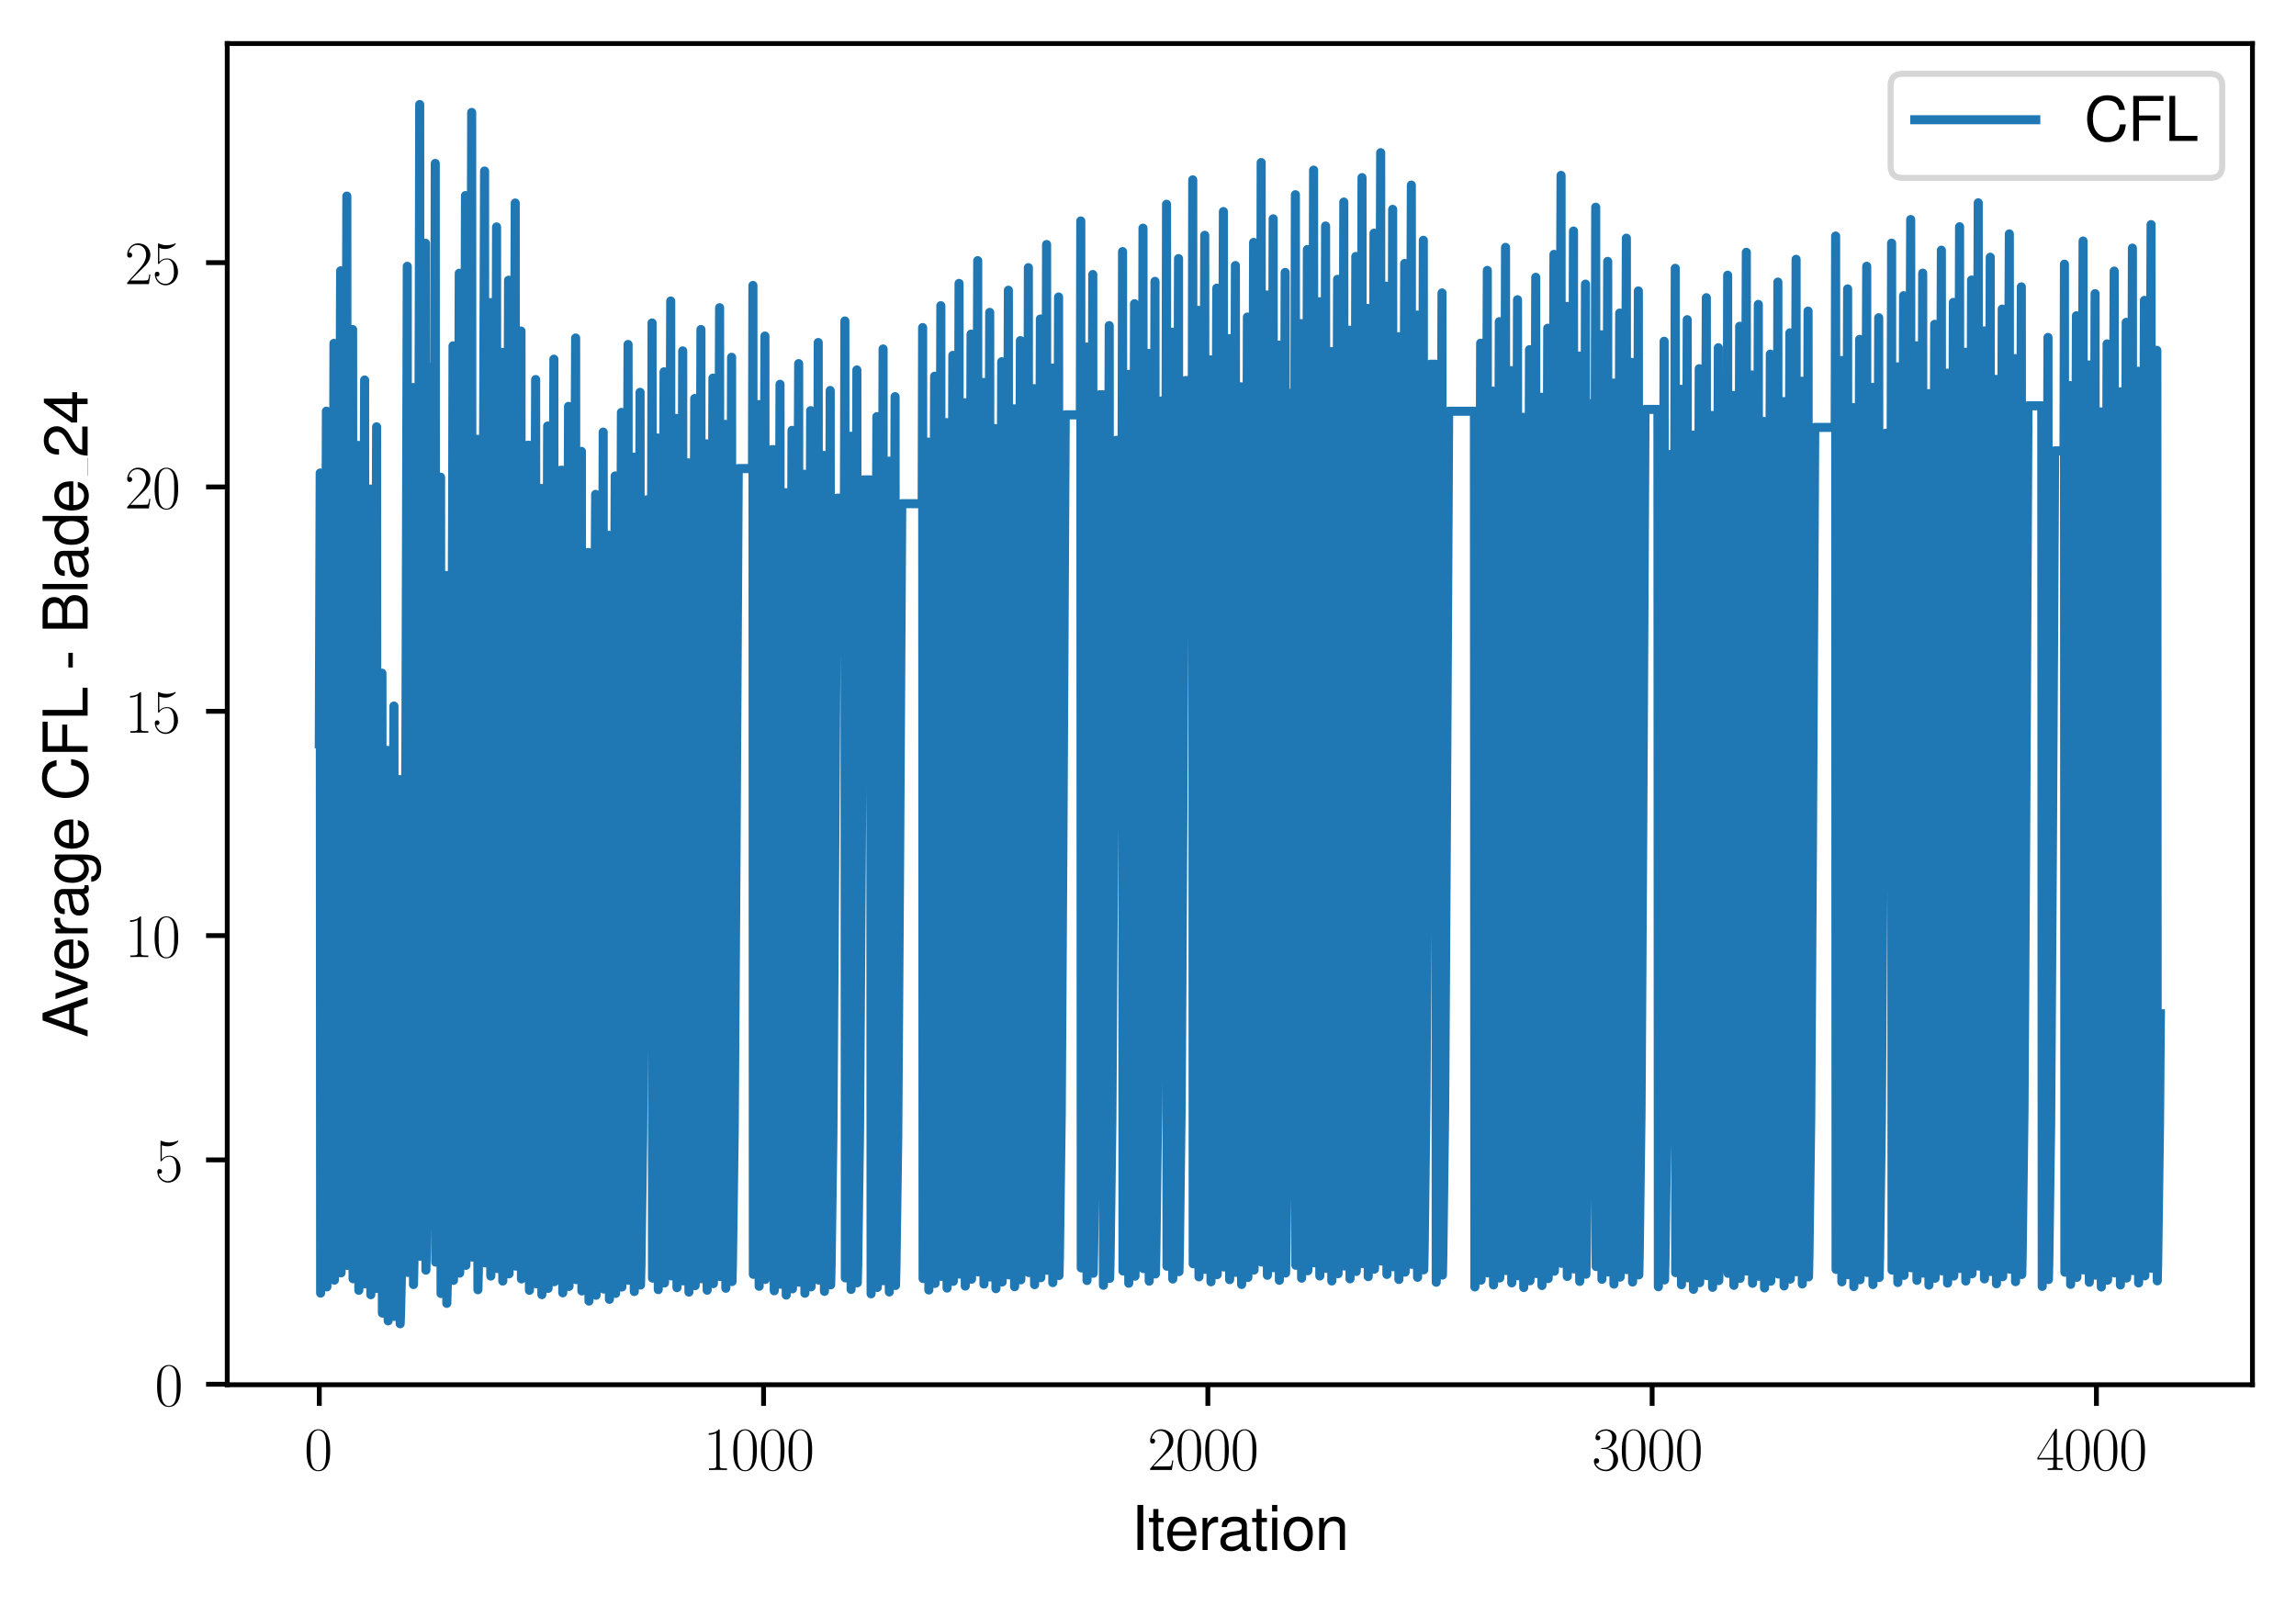 <?xml version="1.0" encoding="utf-8" standalone="no"?>
<!DOCTYPE svg PUBLIC "-//W3C//DTD SVG 1.1//EN"
  "http://www.w3.org/Graphics/SVG/1.1/DTD/svg11.dtd">
<svg xmlns:xlink="http://www.w3.org/1999/xlink" width="379.567pt" height="265.601pt" viewBox="0 0 379.567 265.601" xmlns="http://www.w3.org/2000/svg" version="1.1">
 <defs>
  <style type="text/css">*{stroke-linejoin: round; stroke-linecap: butt}</style>
 </defs>
 <g id="figure_1">
  <g id="patch_1">
   <path d="M 0 265.601 
L 379.567 265.601 
L 379.567 0 
L 0 0 
z
" style="fill: #ffffff"/>
  </g>
  <g id="axes_1">
   <g id="patch_2">
    <path d="M 37.567 228.96 
L 372.367 228.96 
L 372.367 7.2 
L 37.567 7.2 
z
" style="fill: #ffffff"/>
   </g>
   <g id="matplotlib.axis_1">
    <g id="xtick_1">
     <g id="line2d_1">
      <defs>
       <path id="m6eb34a5fb9" d="M 0 0 
L 0 3.5 
" style="stroke: #000000; stroke-width: 0.8"/>
      </defs>
      <g>
       <use xlink:href="#m6eb34a5fb9" x="52.786" y="228.96" style="stroke: #000000; stroke-width: 0.8"/>
      </g>
     </g>
     <g id="text_1">
      <!-- $\mathdefault{0}$ -->
      <g transform="translate(50.295 243.058) scale(0.1 -0.1)">
       <defs>
        <path id="CMR17-30" d="M 2688 2038 
C 2688 2430 2682 3099 2413 3613 
C 2176 4063 1798 4224 1466 4224 
C 1158 4224 768 4082 525 3620 
C 269 3137 243 2539 243 2038 
C 243 1671 250 1112 448 623 
C 723 -39 1216 -128 1466 -128 
C 1760 -128 2208 -7 2470 604 
C 2662 1048 2688 1568 2688 2038 
z
M 1466 -26 
C 1056 -26 813 328 723 816 
C 653 1196 653 1749 653 2109 
C 653 2604 653 3015 736 3407 
C 858 3954 1216 4121 1466 4121 
C 1728 4121 2067 3947 2189 3420 
C 2272 3054 2278 2623 2278 2109 
C 2278 1691 2278 1176 2202 797 
C 2067 96 1690 -26 1466 -26 
z
" transform="scale(0.016)"/>
       </defs>
       <use xlink:href="#CMR17-30" transform="scale(0.996)"/>
      </g>
     </g>
    </g>
    <g id="xtick_2">
     <g id="line2d_2">
      <g>
       <use xlink:href="#m6eb34a5fb9" x="126.232" y="228.96" style="stroke: #000000; stroke-width: 0.8"/>
      </g>
     </g>
     <g id="text_2">
      <!-- $\mathdefault{1000}$ -->
      <g transform="translate(116.27 243.058) scale(0.1 -0.1)">
       <defs>
        <path id="CMR17-31" d="M 1702 4083 
C 1702 4217 1696 4224 1606 4224 
C 1357 3927 979 3833 621 3820 
C 602 3820 570 3820 563 3808 
C 557 3795 557 3782 557 3648 
C 755 3648 1088 3686 1344 3839 
L 1344 467 
C 1344 243 1331 166 781 166 
L 589 166 
L 589 0 
C 896 6 1216 12 1523 12 
C 1830 12 2150 6 2458 0 
L 2458 166 
L 2266 166 
C 1715 166 1702 236 1702 467 
L 1702 4083 
z
" transform="scale(0.016)"/>
       </defs>
       <use xlink:href="#CMR17-31" transform="scale(0.996)"/>
       <use xlink:href="#CMR17-30" transform="translate(45.69 0) scale(0.996)"/>
       <use xlink:href="#CMR17-30" transform="translate(91.381 0) scale(0.996)"/>
       <use xlink:href="#CMR17-30" transform="translate(137.071 0) scale(0.996)"/>
      </g>
     </g>
    </g>
    <g id="xtick_3">
     <g id="line2d_3">
      <g>
       <use xlink:href="#m6eb34a5fb9" x="199.679" y="228.96" style="stroke: #000000; stroke-width: 0.8"/>
      </g>
     </g>
     <g id="text_3">
      <!-- $\mathdefault{2000}$ -->
      <g transform="translate(189.717 243.058) scale(0.1 -0.1)">
       <defs>
        <path id="CMR17-32" d="M 2669 990 
L 2554 990 
C 2490 537 2438 460 2413 422 
C 2381 371 1920 371 1830 371 
L 602 371 
C 832 620 1280 1073 1824 1596 
C 2214 1966 2669 2400 2669 3033 
C 2669 3788 2067 4224 1395 4224 
C 691 4224 262 3603 262 3027 
C 262 2777 448 2745 525 2745 
C 589 2745 781 2783 781 3007 
C 781 3206 614 3264 525 3264 
C 486 3264 448 3257 422 3244 
C 544 3788 915 4057 1306 4057 
C 1862 4057 2227 3616 2227 3033 
C 2227 2477 1901 1998 1536 1583 
L 262 147 
L 262 0 
L 2515 0 
L 2669 990 
z
" transform="scale(0.016)"/>
       </defs>
       <use xlink:href="#CMR17-32" transform="scale(0.996)"/>
       <use xlink:href="#CMR17-30" transform="translate(45.69 0) scale(0.996)"/>
       <use xlink:href="#CMR17-30" transform="translate(91.381 0) scale(0.996)"/>
       <use xlink:href="#CMR17-30" transform="translate(137.071 0) scale(0.996)"/>
      </g>
     </g>
    </g>
    <g id="xtick_4">
     <g id="line2d_4">
      <g>
       <use xlink:href="#m6eb34a5fb9" x="273.126" y="228.96" style="stroke: #000000; stroke-width: 0.8"/>
      </g>
     </g>
     <g id="text_4">
      <!-- $\mathdefault{3000}$ -->
      <g transform="translate(263.163 243.058) scale(0.1 -0.1)">
       <defs>
        <path id="CMR17-33" d="M 1414 2176 
C 1984 2176 2234 1673 2234 1094 
C 2234 322 1824 25 1453 25 
C 1114 25 563 193 390 691 
C 422 678 454 678 486 678 
C 640 678 755 780 755 947 
C 755 1132 614 1216 486 1216 
C 378 1216 211 1164 211 927 
C 211 335 787 -128 1466 -128 
C 2176 -128 2720 432 2720 1087 
C 2720 1718 2208 2176 1600 2246 
C 2086 2347 2554 2776 2554 3353 
C 2554 3856 2048 4224 1472 4224 
C 890 4224 378 3862 378 3347 
C 378 3123 544 3084 627 3084 
C 762 3084 877 3167 877 3334 
C 877 3500 762 3584 627 3584 
C 602 3584 570 3584 544 3571 
C 730 3999 1235 4076 1459 4076 
C 1683 4076 2106 3966 2106 3347 
C 2106 3167 2080 2851 1862 2574 
C 1670 2329 1453 2316 1242 2297 
C 1210 2297 1062 2284 1037 2284 
C 992 2278 966 2272 966 2227 
C 966 2182 973 2176 1101 2176 
L 1414 2176 
z
" transform="scale(0.016)"/>
       </defs>
       <use xlink:href="#CMR17-33" transform="scale(0.996)"/>
       <use xlink:href="#CMR17-30" transform="translate(45.69 0) scale(0.996)"/>
       <use xlink:href="#CMR17-30" transform="translate(91.381 0) scale(0.996)"/>
       <use xlink:href="#CMR17-30" transform="translate(137.071 0) scale(0.996)"/>
      </g>
     </g>
    </g>
    <g id="xtick_5">
     <g id="line2d_5">
      <g>
       <use xlink:href="#m6eb34a5fb9" x="346.573" y="228.96" style="stroke: #000000; stroke-width: 0.8"/>
      </g>
     </g>
     <g id="text_5">
      <!-- $\mathdefault{4000}$ -->
      <g transform="translate(336.61 243.058) scale(0.1 -0.1)">
       <defs>
        <path id="CMR17-34" d="M 2150 4147 
C 2150 4281 2144 4288 2029 4288 
L 128 1254 
L 128 1088 
L 1779 1088 
L 1779 460 
C 1779 230 1766 166 1318 166 
L 1197 166 
L 1197 0 
C 1402 12 1747 12 1965 12 
C 2182 12 2528 12 2733 0 
L 2733 166 
L 2611 166 
C 2163 166 2150 230 2150 460 
L 2150 1088 
L 2803 1088 
L 2803 1254 
L 2150 1254 
L 2150 4147 
z
M 1798 3723 
L 1798 1254 
L 256 1254 
L 1798 3723 
z
" transform="scale(0.016)"/>
       </defs>
       <use xlink:href="#CMR17-34" transform="scale(0.996)"/>
       <use xlink:href="#CMR17-30" transform="translate(45.69 0) scale(0.996)"/>
       <use xlink:href="#CMR17-30" transform="translate(91.381 0) scale(0.996)"/>
       <use xlink:href="#CMR17-30" transform="translate(137.071 0) scale(0.996)"/>
      </g>
     </g>
    </g>
    <g id="text_6">
     <!-- Iteration -->
     <g transform="translate(187.02 256.279) scale(0.1 -0.1)">
      <defs>
       <path id="NimbusSanL-Regu-49" d="M 1242 4672 
L 640 4672 
L 640 0 
L 1242 0 
L 1242 4672 
z
" transform="scale(0.016)"/>
       <path id="NimbusSanL-Regu-74" d="M 1626 3328 
L 1075 3328 
L 1075 4249 
L 544 4249 
L 544 3328 
L 90 3328 
L 90 2892 
L 544 2892 
L 544 402 
C 544 64 774 -128 1190 -128 
C 1318 -128 1446 -116 1626 -84 
L 1626 364 
C 1555 345 1472 339 1370 339 
C 1139 339 1075 402 1075 634 
L 1075 2892 
L 1626 2892 
L 1626 3328 
z
" transform="scale(0.016)"/>
       <path id="NimbusSanL-Regu-65" d="M 3283 1484 
C 3283 1998 3245 2311 3149 2565 
C 2931 3123 2419 3456 1792 3456 
C 858 3456 256 2734 256 1619 
C 256 545 838 -128 1779 -128 
C 2547 -128 3078 307 3213 1018 
L 2675 1018 
C 2528 588 2227 364 1798 364 
C 1459 364 1171 514 992 787 
C 864 974 819 1161 813 1484 
L 3283 1484 
z
M 826 1920 
C 870 2552 1248 2963 1786 2963 
C 2310 2963 2714 2519 2714 1959 
C 2714 1946 2714 1933 2707 1920 
L 826 1920 
z
" transform="scale(0.016)"/>
       <path id="NimbusSanL-Regu-72" d="M 442 3328 
L 442 0 
L 979 0 
L 979 1727 
C 979 2203 1101 2514 1357 2698 
C 1523 2819 1683 2857 2054 2863 
L 2054 3404 
C 1965 3449 1920 3456 1850 3456 
C 1504 3456 1242 3251 934 2750 
L 934 3328 
L 442 3328 
z
" transform="scale(0.016)"/>
       <path id="NimbusSanL-Regu-61" d="M 3424 332 
C 3366 320 3341 320 3309 320 
C 3123 320 3021 415 3021 581 
L 3021 2542 
C 3021 3135 2586 3456 1760 3456 
C 1274 3456 870 3315 646 3065 
C 493 2893 429 2702 416 2370 
L 954 2370 
C 998 2778 1242 2963 1741 2963 
C 2221 2963 2490 2784 2490 2466 
L 2490 2326 
C 2490 2103 2355 2007 1933 1956 
C 1178 1861 1062 1835 858 1753 
C 467 1593 269 1294 269 861 
C 269 256 691 -128 1370 -128 
C 1792 -128 2131 19 2509 364 
C 2547 25 2714 -128 3059 -128 
C 3168 -128 3251 -116 3424 -71 
L 3424 332 
z
M 2490 1071 
C 2490 893 2438 785 2278 638 
C 2061 441 1798 339 1485 339 
C 1069 339 826 536 826 874 
C 826 1224 1062 1402 1632 1485 
C 2195 1562 2310 1587 2490 1670 
L 2490 1071 
z
" transform="scale(0.016)"/>
       <path id="NimbusSanL-Regu-69" d="M 960 3358 
L 429 3358 
L 429 0 
L 960 0 
L 960 3358 
z
M 960 4672 
L 422 4672 
L 422 3999 
L 960 3999 
L 960 4672 
z
" transform="scale(0.016)"/>
       <path id="NimbusSanL-Regu-6f" d="M 1741 3456 
C 800 3456 230 2784 230 1663 
C 230 543 794 -128 1747 -128 
C 2688 -128 3264 543 3264 1638 
C 3264 2791 2707 3456 1741 3456 
z
M 1747 2963 
C 2349 2963 2707 2472 2707 1644 
C 2707 861 2336 364 1747 364 
C 1152 364 787 855 787 1663 
C 787 2466 1152 2963 1747 2963 
z
" transform="scale(0.016)"/>
       <path id="NimbusSanL-Regu-6e" d="M 448 3328 
L 448 0 
L 986 0 
L 986 1835 
C 986 2539 1344 2988 1894 2988 
C 2317 2988 2586 2732 2586 2328 
L 2586 0 
L 3117 0 
L 3117 2539 
C 3117 3097 2701 3456 2054 3456 
C 1555 3456 1235 3263 941 2796 
L 941 3328 
L 448 3328 
z
" transform="scale(0.016)"/>
      </defs>
      <use xlink:href="#NimbusSanL-Regu-49" transform="scale(0.996)"/>
      <use xlink:href="#NimbusSanL-Regu-74" transform="translate(27.695 0) scale(0.996)"/>
      <use xlink:href="#NimbusSanL-Regu-65" transform="translate(55.39 0) scale(0.996)"/>
      <use xlink:href="#NimbusSanL-Regu-72" transform="translate(110.782 0) scale(0.996)"/>
      <use xlink:href="#NimbusSanL-Regu-61" transform="translate(142.961 0) scale(0.996)"/>
      <use xlink:href="#NimbusSanL-Regu-74" transform="translate(198.353 0) scale(0.996)"/>
      <use xlink:href="#NimbusSanL-Regu-69" transform="translate(226.048 0) scale(0.996)"/>
      <use xlink:href="#NimbusSanL-Regu-6f" transform="translate(248.165 0) scale(0.996)"/>
      <use xlink:href="#NimbusSanL-Regu-6e" transform="translate(303.556 0) scale(0.996)"/>
     </g>
    </g>
   </g>
   <g id="matplotlib.axis_2">
    <g id="ytick_1">
     <g id="line2d_6">
      <defs>
       <path id="m8755d0317f" d="M 0 0 
L -3.5 0 
" style="stroke: #000000; stroke-width: 0.8"/>
      </defs>
      <g>
       <use xlink:href="#m8755d0317f" x="37.567" y="228.878" style="stroke: #000000; stroke-width: 0.8"/>
      </g>
     </g>
     <g id="text_7">
      <!-- $\mathdefault{0}$ -->
      <g transform="translate(25.586 232.427) scale(0.1 -0.1)">
       <use xlink:href="#CMR17-30" transform="scale(0.996)"/>
      </g>
     </g>
    </g>
    <g id="ytick_2">
     <g id="line2d_7">
      <g>
       <use xlink:href="#m8755d0317f" x="37.567" y="191.787" style="stroke: #000000; stroke-width: 0.8"/>
      </g>
     </g>
     <g id="text_8">
      <!-- $\mathdefault{5}$ -->
      <g transform="translate(25.586 195.336) scale(0.1 -0.1)">
       <defs>
        <path id="CMR17-35" d="M 730 3750 
C 794 3724 1056 3641 1325 3641 
C 1920 3641 2246 3961 2432 4140 
C 2432 4191 2432 4224 2394 4224 
C 2387 4224 2374 4224 2323 4198 
C 2099 4102 1837 4032 1517 4032 
C 1325 4032 1037 4055 723 4191 
C 653 4224 640 4224 634 4224 
C 602 4224 595 4217 595 4090 
L 595 2231 
C 595 2113 595 2080 659 2080 
C 691 2080 704 2093 736 2139 
C 941 2435 1222 2560 1542 2560 
C 1766 2560 2246 2415 2246 1293 
C 2246 1087 2246 716 2054 422 
C 1894 159 1645 25 1370 25 
C 947 25 518 319 403 812 
C 429 806 480 793 506 793 
C 589 793 749 838 749 1036 
C 749 1209 627 1280 506 1280 
C 358 1280 262 1190 262 1011 
C 262 454 704 -128 1382 -128 
C 2042 -128 2669 441 2669 1267 
C 2669 2054 2170 2662 1549 2662 
C 1222 2662 947 2540 730 2304 
L 730 3750 
z
" transform="scale(0.016)"/>
       </defs>
       <use xlink:href="#CMR17-35" transform="scale(0.996)"/>
      </g>
     </g>
    </g>
    <g id="ytick_3">
     <g id="line2d_8">
      <g>
       <use xlink:href="#m8755d0317f" x="37.567" y="154.696" style="stroke: #000000; stroke-width: 0.8"/>
      </g>
     </g>
     <g id="text_9">
      <!-- $\mathdefault{10}$ -->
      <g transform="translate(20.605 158.245) scale(0.1 -0.1)">
       <use xlink:href="#CMR17-31" transform="scale(0.996)"/>
       <use xlink:href="#CMR17-30" transform="translate(45.69 0) scale(0.996)"/>
      </g>
     </g>
    </g>
    <g id="ytick_4">
     <g id="line2d_9">
      <g>
       <use xlink:href="#m8755d0317f" x="37.567" y="117.605" style="stroke: #000000; stroke-width: 0.8"/>
      </g>
     </g>
     <g id="text_10">
      <!-- $\mathdefault{15}$ -->
      <g transform="translate(20.605 121.154) scale(0.1 -0.1)">
       <use xlink:href="#CMR17-31" transform="scale(0.996)"/>
       <use xlink:href="#CMR17-35" transform="translate(45.69 0) scale(0.996)"/>
      </g>
     </g>
    </g>
    <g id="ytick_5">
     <g id="line2d_10">
      <g>
       <use xlink:href="#m8755d0317f" x="37.567" y="80.514" style="stroke: #000000; stroke-width: 0.8"/>
      </g>
     </g>
     <g id="text_11">
      <!-- $\mathdefault{20}$ -->
      <g transform="translate(20.605 84.063) scale(0.1 -0.1)">
       <use xlink:href="#CMR17-32" transform="scale(0.996)"/>
       <use xlink:href="#CMR17-30" transform="translate(45.69 0) scale(0.996)"/>
      </g>
     </g>
    </g>
    <g id="ytick_6">
     <g id="line2d_11">
      <g>
       <use xlink:href="#m8755d0317f" x="37.567" y="43.423" style="stroke: #000000; stroke-width: 0.8"/>
      </g>
     </g>
     <g id="text_12">
      <!-- $\mathdefault{25}$ -->
      <g transform="translate(20.605 46.972) scale(0.1 -0.1)">
       <use xlink:href="#CMR17-32" transform="scale(0.996)"/>
       <use xlink:href="#CMR17-35" transform="translate(45.69 0) scale(0.996)"/>
      </g>
     </g>
    </g>
    <g id="text_13">
     <!-- Average CFL - Blade_24 -->
     <g transform="translate(14.483 171.549) rotate(-90) scale(0.1 -0.1)">
      <defs>
       <path id="NimbusSanL-Regu-41" d="M 3034 1408 
L 3514 0 
L 4179 0 
L 2541 4672 
L 1773 4672 
L 109 0 
L 742 0 
L 1235 1408 
L 3034 1408 
z
M 2867 1907 
L 1382 1907 
L 2150 4032 
L 2867 1907 
z
" transform="scale(0.016)"/>
       <path id="NimbusSanL-Regu-76" d="M 1824 0 
L 3110 3328 
L 2509 3328 
L 1562 629 
L 666 3328 
L 64 3328 
L 1242 0 
L 1824 0 
z
" transform="scale(0.016)"/>
       <path id="NimbusSanL-Regu-67" d="M 2637 3359 
L 2637 2873 
C 2368 3270 2042 3456 1613 3456 
C 762 3456 186 2714 186 1632 
C 186 1084 333 638 608 320 
C 858 38 1216 -128 1568 -128 
C 1990 -128 2285 51 2586 473 
L 2586 300 
C 2586 -155 2528 -441 2394 -634 
C 2253 -841 1978 -960 1651 -960 
C 1408 -960 1190 -894 1043 -774 
C 922 -674 870 -581 838 -375 
L 294 -375 
C 352 -1031 845 -1408 1632 -1408 
C 2131 -1408 2560 -1248 2778 -980 
C 3034 -661 3130 -222 3130 568 
L 3130 3359 
L 2637 3359 
z
M 1670 2963 
C 2246 2963 2586 2479 2586 1644 
C 2586 848 2240 364 1677 364 
C 1094 364 742 855 742 1663 
C 742 2466 1101 2963 1670 2963 
z
" transform="scale(0.016)"/>
       <path id="NimbusSanL-Regu-43" d="M 4237 3219 
C 4051 4236 3462 4736 2438 4736 
C 1811 4736 1306 4537 960 4154 
C 538 3696 307 3035 307 2284 
C 307 1522 544 867 986 415 
C 1344 44 1805 -128 2413 -128 
C 3552 -128 4192 485 4333 1712 
L 3718 1712 
C 3667 1394 3603 1178 3507 994 
C 3315 612 2918 396 2419 396 
C 1491 396 902 1134 902 2291 
C 902 3480 1466 4211 2368 4211 
C 2746 4211 3098 4096 3290 3918 
C 3462 3759 3558 3562 3629 3219 
L 4237 3219 
z
" transform="scale(0.016)"/>
       <path id="NimbusSanL-Regu-46" d="M 1171 2112 
L 3398 2112 
L 3398 2636 
L 1171 2636 
L 1171 4147 
L 3706 4147 
L 3706 4672 
L 576 4672 
L 576 0 
L 1171 0 
L 1171 2112 
z
" transform="scale(0.016)"/>
       <path id="NimbusSanL-Regu-4c" d="M 1107 4672 
L 512 4672 
L 512 0 
L 3411 0 
L 3411 524 
L 1107 524 
L 1107 4672 
z
" transform="scale(0.016)"/>
       <path id="NimbusSanL-Regu-2d" d="M 1818 1996 
L 294 1996 
L 294 1536 
L 1818 1536 
L 1818 1996 
z
" transform="scale(0.016)"/>
       <path id="NimbusSanL-Regu-42" d="M 506 0 
L 2611 0 
C 3053 0 3379 121 3629 390 
C 3859 632 3987 961 3987 1321 
C 3987 1878 3731 2214 3136 2444 
C 3558 2643 3782 2994 3782 3476 
C 3782 3821 3654 4127 3411 4345 
C 3168 4569 2848 4672 2400 4672 
L 506 4672 
L 506 0 
z
M 1101 2636 
L 1101 4147 
L 2253 4147 
C 2586 4147 2771 4101 2931 3977 
C 3098 3847 3187 3652 3187 3391 
C 3187 3138 3098 2936 2931 2806 
C 2771 2682 2586 2636 2253 2636 
L 1101 2636 
z
M 1101 524 
L 1101 2112 
L 2554 2112 
C 2842 2112 3034 2042 3174 1890 
C 3315 1745 3392 1542 3392 1315 
C 3392 1093 3315 891 3174 746 
C 3034 594 2842 524 2554 524 
L 1101 524 
z
" transform="scale(0.016)"/>
       <path id="NimbusSanL-Regu-6c" d="M 973 4672 
L 435 4672 
L 435 0 
L 973 0 
L 973 4672 
z
" transform="scale(0.016)"/>
       <path id="NimbusSanL-Regu-64" d="M 3168 4672 
L 2637 4672 
L 2637 2937 
C 2413 3276 2054 3456 1606 3456 
C 736 3456 166 2759 166 1695 
C 166 568 723 -128 1626 -128 
C 2086 -128 2406 44 2694 460 
L 2694 19 
L 3168 19 
L 3168 4672 
z
M 1696 2956 
C 2272 2956 2637 2447 2637 1651 
C 2637 880 2266 371 1702 371 
C 1114 371 723 887 723 1663 
C 723 2440 1114 2956 1696 2956 
z
" transform="scale(0.016)"/>
       <path id="NimbusSanL-Regu-32" d="M 3238 556 
L 851 556 
C 909 928 1114 1165 1670 1493 
L 2310 1839 
C 2944 2185 3270 2653 3270 3211 
C 3270 3589 3117 3942 2848 4185 
C 2579 4428 2246 4544 1818 4544 
C 1242 4544 813 4339 563 3955 
C 403 3711 333 3429 320 2967 
L 883 2967 
C 902 3275 941 3461 1018 3608 
C 1165 3884 1459 4051 1798 4051 
C 2310 4051 2694 3685 2694 3198 
C 2694 2839 2483 2531 2080 2300 
L 1491 1967 
C 544 1428 269 999 218 0 
L 3238 0 
L 3238 556 
z
" transform="scale(0.016)"/>
       <path id="NimbusSanL-Regu-34" d="M 2093 1088 
L 2093 0 
L 2656 0 
L 2656 1088 
L 3328 1088 
L 3328 1593 
L 2656 1593 
L 2656 4537 
L 2240 4537 
L 179 1683 
L 179 1088 
L 2093 1088 
z
M 2093 1593 
L 672 1593 
L 2093 3577 
L 2093 1593 
z
" transform="scale(0.016)"/>
      </defs>
      <use xlink:href="#NimbusSanL-Regu-41" transform="scale(0.996)"/>
      <use xlink:href="#NimbusSanL-Regu-76" transform="translate(62.466 0) scale(0.996)"/>
      <use xlink:href="#NimbusSanL-Regu-65" transform="translate(109.788 0) scale(0.996)"/>
      <use xlink:href="#NimbusSanL-Regu-72" transform="translate(165.18 0) scale(0.996)"/>
      <use xlink:href="#NimbusSanL-Regu-61" transform="translate(197.359 0) scale(0.996)"/>
      <use xlink:href="#NimbusSanL-Regu-67" transform="translate(252.751 0) scale(0.996)"/>
      <use xlink:href="#NimbusSanL-Regu-65" transform="translate(308.143 0) scale(0.996)"/>
      <use xlink:href="#NimbusSanL-Regu-43" transform="translate(391.229 0) scale(0.996)"/>
      <use xlink:href="#NimbusSanL-Regu-46" transform="translate(463.159 0) scale(0.996)"/>
      <use xlink:href="#NimbusSanL-Regu-4c" transform="translate(524.031 0) scale(0.996)"/>
      <use xlink:href="#NimbusSanL-Regu-2d" transform="translate(607.118 0) scale(0.996)"/>
      <use xlink:href="#NimbusSanL-Regu-42" transform="translate(667.988 0) scale(0.996)"/>
      <use xlink:href="#NimbusSanL-Regu-6c" transform="translate(734.438 0) scale(0.996)"/>
      <use xlink:href="#NimbusSanL-Regu-61" transform="translate(756.555 0) scale(0.996)"/>
      <use xlink:href="#NimbusSanL-Regu-64" transform="translate(811.947 0) scale(0.996)"/>
      <use xlink:href="#NimbusSanL-Regu-65" transform="translate(867.339 0) scale(0.996)"/>
      <use xlink:href="#NimbusSanL-Regu-32" transform="translate(958.596 0) scale(0.996)"/>
      <use xlink:href="#NimbusSanL-Regu-34" transform="translate(1013.987 0) scale(0.996)"/>
      <path d="M 928.708 0 
L 958.596 0 
L 958.596 0.399 
L 928.708 0.399 
L 928.708 0 
z
"/>
     </g>
    </g>
   </g>
   <g id="line2d_12">
    <path d="M 52.786 122.982 
L 52.932 78.213 
L 53.006 213.812 
L 53.079 210.798 
L 53.373 191.388 
L 53.667 151.138 
L 53.961 67.98 
L 54.034 212.788 
L 54.108 209.57 
L 54.401 188.841 
L 54.695 145.858 
L 55.062 85.453 
L 55.136 85.453 
L 55.209 56.772 
L 55.283 211.668 
L 55.356 208.225 
L 55.65 186.053 
L 55.944 140.075 
L 56.311 44.779 
L 56.384 210.468 
L 56.458 206.786 
L 56.752 183.068 
L 57.045 133.897 
L 57.339 32.424 
L 57.413 209.233 
L 57.486 205.304 
L 57.78 179.994 
L 58.074 127.521 
L 58.294 54.481 
L 58.367 211.438 
L 58.441 207.95 
L 58.735 185.483 
L 59.029 138.9 
L 59.249 73.641 
L 59.322 213.354 
L 59.396 210.25 
L 59.69 190.25 
L 59.983 148.782 
L 60.277 62.835 
L 60.351 212.274 
L 60.424 208.953 
L 60.718 187.561 
L 61.012 143.206 
L 61.232 80.858 
L 61.305 214.076 
L 61.379 211.116 
L 61.673 192.046 
L 61.966 152.503 
L 62.26 70.57 
L 62.334 213.047 
L 62.407 209.881 
L 62.701 189.486 
L 62.995 147.2 
L 63.142 111.302 
L 63.215 217.12 
L 63.288 214.769 
L 63.582 199.621 
L 63.876 168.212 
L 64.096 124.072 
L 64.17 218.397 
L 64.243 216.301 
L 64.537 202.799 
L 64.831 174.801 
L 65.125 116.743 
L 65.198 217.665 
L 65.271 215.422 
L 65.565 200.975 
L 65.859 171.019 
L 66.079 128.897 
L 66.153 218.88 
L 66.226 216.88 
L 66.52 204 
L 66.814 177.29 
L 67.108 121.906 
L 67.328 44.032 
L 67.401 210.393 
L 67.475 206.697 
L 67.769 182.882 
L 68.062 133.501 
L 68.283 64.071 
L 68.356 212.397 
L 68.43 209.101 
L 68.723 187.869 
L 69.017 143.841 
L 69.311 52.546 
L 69.385 17.28 
L 69.458 207.718 
L 69.531 203.486 
L 69.825 176.226 
L 70.119 119.698 
L 70.339 40.215 
L 70.413 210.012 
L 70.486 206.239 
L 70.78 181.933 
L 71.074 131.532 
L 71.441 60.664 
L 71.882 60.664 
L 71.955 27.022 
L 72.029 208.692 
L 72.102 204.655 
L 72.396 178.65 
L 72.69 124.725 
L 72.837 78.897 
L 72.91 213.88 
L 72.983 210.88 
L 73.277 191.558 
L 73.571 151.491 
L 73.791 95.153 
L 73.865 215.506 
L 73.938 212.831 
L 74.232 195.603 
L 74.526 159.879 
L 74.82 85.802 
L 74.893 57.187 
L 74.966 211.709 
L 75.04 208.275 
L 75.334 186.156 
L 75.627 140.289 
L 75.921 45.18 
L 75.995 210.508 
L 76.068 206.834 
L 76.362 183.168 
L 76.656 134.094 
L 76.95 32.333 
L 77.023 209.224 
L 77.096 205.293 
L 77.39 179.971 
L 77.684 127.465 
L 77.978 18.589 
L 78.051 207.849 
L 78.125 203.643 
L 78.418 176.551 
L 78.712 120.373 
L 78.933 72.631 
L 79.006 213.253 
L 79.079 210.128 
L 79.373 189.999 
L 79.667 148.258 
L 80.108 28.276 
L 80.181 208.818 
L 80.255 204.806 
L 80.548 178.962 
L 80.842 125.372 
L 81.063 50.026 
L 81.136 210.993 
L 81.209 207.416 
L 81.503 184.374 
L 81.797 136.594 
L 82.091 37.523 
L 82.164 209.743 
L 82.238 205.916 
L 82.531 181.263 
L 82.825 130.143 
L 83.046 58.264 
L 83.119 211.817 
L 83.193 208.404 
L 83.486 186.424 
L 83.78 140.845 
L 84.074 46.333 
L 84.147 210.624 
L 84.221 206.973 
L 84.515 183.455 
L 84.808 134.689 
L 85.176 33.567 
L 85.249 209.347 
L 85.322 205.441 
L 85.616 180.279 
L 85.91 128.102 
L 86.13 54.737 
L 86.204 211.464 
L 86.277 207.981 
L 86.571 185.546 
L 86.865 139.025 
L 87.232 73.612 
L 87.452 73.612 
L 87.526 213.351 
L 87.599 210.246 
L 87.893 190.243 
L 88.187 148.764 
L 88.554 62.754 
L 88.628 212.266 
L 88.701 208.943 
L 88.995 187.541 
L 89.289 143.162 
L 89.509 80.766 
L 89.582 214.067 
L 89.656 211.105 
L 89.95 192.023 
L 90.243 152.456 
L 90.537 70.436 
L 90.611 213.034 
L 90.684 209.865 
L 90.978 189.453 
L 91.272 147.126 
L 91.565 59.387 
L 91.639 211.929 
L 91.712 208.539 
L 92.006 186.703 
L 92.3 141.424 
L 92.667 77.758 
L 92.961 77.758 
L 93.034 213.766 
L 93.108 210.744 
L 93.402 191.275 
L 93.695 150.903 
L 93.989 67.19 
L 94.063 212.709 
L 94.136 209.475 
L 94.43 188.645 
L 94.724 145.45 
L 95.164 55.882 
L 95.238 211.579 
L 95.311 208.119 
L 95.605 185.831 
L 95.899 139.616 
L 96.119 74.633 
L 96.193 213.454 
L 96.266 210.369 
L 96.56 190.497 
L 96.854 149.291 
L 97.221 91.352 
L 97.294 91.352 
L 97.368 215.125 
L 97.441 212.375 
L 97.735 194.657 
L 98.029 157.918 
L 98.469 81.735 
L 98.543 214.164 
L 98.616 211.221 
L 98.91 192.264 
L 99.204 152.955 
L 99.571 97.683 
L 99.645 97.683 
L 99.718 71.445 
L 99.791 213.135 
L 99.865 209.986 
L 100.159 189.704 
L 100.453 147.646 
L 100.673 88.509 
L 100.746 214.841 
L 100.82 212.034 
L 101.114 193.95 
L 101.407 156.451 
L 101.701 78.692 
L 101.775 213.86 
L 101.848 210.856 
L 102.142 191.507 
L 102.436 151.386 
L 102.729 68.19 
L 102.803 212.809 
L 102.876 209.595 
L 103.17 188.894 
L 103.464 145.966 
L 103.831 56.952 
L 103.905 211.686 
L 103.978 208.247 
L 104.272 186.097 
L 104.566 140.168 
L 104.786 75.587 
L 104.859 213.549 
L 104.933 210.483 
L 105.227 190.734 
L 105.52 149.783 
L 105.814 64.867 
L 105.888 212.477 
L 105.961 209.197 
L 106.255 188.067 
L 106.549 144.252 
L 106.916 82.645 
L 107.724 82.645 
L 107.797 53.398 
L 107.871 211.33 
L 107.944 207.82 
L 108.238 185.213 
L 108.532 138.334 
L 108.752 72.418 
L 108.825 213.232 
L 108.899 210.103 
L 109.193 189.946 
L 109.486 148.148 
L 109.78 61.477 
L 109.854 212.138 
L 109.927 208.79 
L 110.221 187.223 
L 110.515 142.503 
L 110.882 49.77 
L 110.955 210.967 
L 111.029 207.385 
L 111.323 184.31 
L 111.616 136.462 
L 111.837 69.183 
L 111.91 212.909 
L 111.984 209.715 
L 112.277 189.141 
L 112.571 146.479 
L 112.865 58.016 
L 112.938 211.792 
L 113.012 208.375 
L 113.306 186.362 
L 113.599 140.717 
L 113.82 76.535 
L 113.893 213.644 
L 113.967 210.597 
L 114.261 190.97 
L 114.554 150.273 
L 114.848 65.882 
L 114.922 212.578 
L 114.995 209.319 
L 115.289 188.319 
L 115.583 144.776 
L 115.876 54.483 
L 115.95 211.439 
L 116.023 207.951 
L 116.317 185.483 
L 116.611 138.894 
L 116.831 73.386 
L 116.905 213.329 
L 116.978 210.219 
L 117.272 190.187 
L 117.566 148.647 
L 117.859 62.512 
L 117.933 212.241 
L 118.006 208.914 
L 118.3 187.481 
L 118.594 143.037 
L 118.961 50.878 
L 119.035 211.078 
L 119.108 207.518 
L 119.402 184.586 
L 119.696 137.034 
L 119.916 70.171 
L 119.989 213.007 
L 120.063 209.833 
L 120.357 189.387 
L 120.65 146.989 
L 120.944 59.072 
L 121.018 211.898 
L 121.091 208.501 
L 121.385 186.625 
L 121.679 141.262 
L 122.046 77.478 
L 124.396 77.478 
L 124.47 47.197 
L 124.543 210.71 
L 124.617 207.076 
L 124.91 183.67 
L 125.204 135.135 
L 125.424 66.89 
L 125.498 212.679 
L 125.571 209.439 
L 125.865 188.57 
L 126.159 145.296 
L 126.453 55.562 
L 126.526 211.546 
L 126.6 208.08 
L 126.893 185.751 
L 127.187 139.451 
L 127.554 74.347 
L 127.922 74.347 
L 127.995 213.425 
L 128.069 210.334 
L 128.362 190.426 
L 128.656 149.144 
L 128.95 63.541 
L 129.023 212.344 
L 129.097 209.038 
L 129.391 187.737 
L 129.684 143.568 
L 129.905 81.462 
L 129.978 214.136 
L 130.052 211.188 
L 130.345 192.196 
L 130.639 152.814 
L 130.933 71.152 
L 131.006 213.106 
L 131.08 209.951 
L 131.374 189.631 
L 131.667 147.495 
L 132.035 60.122 
L 132.108 212.003 
L 132.182 208.627 
L 132.475 186.886 
L 132.769 141.804 
L 132.989 78.414 
L 133.063 213.832 
L 133.136 210.822 
L 133.43 191.438 
L 133.724 151.242 
L 134.018 67.892 
L 134.091 212.779 
L 134.165 209.56 
L 134.458 188.819 
L 134.752 145.813 
L 135.119 85.341 
L 135.193 85.341 
L 135.266 56.633 
L 135.34 211.654 
L 135.413 208.209 
L 135.707 186.018 
L 136.001 140.004 
L 136.221 75.303 
L 136.295 213.521 
L 136.368 210.449 
L 136.662 190.664 
L 136.956 149.637 
L 137.249 64.563 
L 137.323 212.447 
L 137.396 209.16 
L 137.69 187.991 
L 137.984 144.095 
L 138.351 82.373 
L 139.6 82.373 
L 139.673 53.072 
L 139.747 211.298 
L 139.82 207.781 
L 140.114 185.132 
L 140.408 138.166 
L 140.628 72.128 
L 140.701 213.203 
L 140.775 210.068 
L 141.069 189.874 
L 141.362 147.998 
L 141.656 61.166 
L 141.73 212.107 
L 141.803 208.753 
L 142.097 187.146 
L 142.391 142.342 
L 142.758 79.344 
L 143.933 79.344 
L 144.006 213.925 
L 144.08 210.934 
L 144.374 191.669 
L 144.668 151.722 
L 144.961 68.887 
L 145.035 212.879 
L 145.108 209.679 
L 145.402 189.067 
L 145.696 146.326 
L 145.99 57.699 
L 146.063 211.76 
L 146.136 208.337 
L 146.43 186.283 
L 146.724 140.553 
L 146.944 76.253 
L 147.018 213.616 
L 147.091 210.563 
L 147.385 190.9 
L 147.679 150.127 
L 147.973 65.579 
L 148.046 212.548 
L 148.12 209.282 
L 148.413 188.244 
L 148.707 144.62 
L 149.074 83.279 
L 152.453 83.279 
L 152.526 54.16 
L 152.6 211.406 
L 152.673 207.912 
L 152.967 185.403 
L 153.261 138.727 
L 153.481 73.097 
L 153.555 213.3 
L 153.628 210.184 
L 153.922 190.115 
L 154.216 148.499 
L 154.509 62.203 
L 154.583 212.211 
L 154.656 208.877 
L 154.95 187.404 
L 155.244 142.878 
L 155.538 50.547 
L 155.611 211.045 
L 155.685 207.478 
L 155.978 184.504 
L 156.272 136.863 
L 156.492 69.877 
L 156.566 212.978 
L 156.639 209.798 
L 156.933 189.313 
L 157.227 146.837 
L 157.521 58.757 
L 157.594 211.866 
L 157.668 208.464 
L 157.961 186.547 
L 158.255 141.099 
L 158.549 46.86 
L 158.622 210.676 
L 158.696 207.036 
L 158.99 183.586 
L 159.283 134.961 
L 159.504 66.589 
L 159.577 212.649 
L 159.651 209.403 
L 159.944 188.495 
L 160.238 145.141 
L 160.532 55.24 
L 160.605 211.514 
L 160.679 208.042 
L 160.973 185.671 
L 161.266 139.285 
L 161.634 43.097 
L 161.707 210.3 
L 161.781 206.584 
L 162.074 182.65 
L 162.368 133.019 
L 162.589 63.234 
L 162.662 212.314 
L 162.735 209.001 
L 163.029 187.661 
L 163.323 143.409 
L 163.617 51.65 
L 163.69 211.155 
L 163.764 207.611 
L 164.057 184.778 
L 164.351 137.432 
L 164.572 70.86 
L 164.645 213.076 
L 164.718 209.916 
L 165.012 189.558 
L 165.306 147.344 
L 165.6 59.809 
L 165.673 211.971 
L 165.747 208.59 
L 166.041 186.808 
L 166.334 141.642 
L 166.702 47.986 
L 166.775 210.789 
L 166.848 207.171 
L 167.142 183.866 
L 167.436 135.542 
L 167.656 67.593 
L 167.73 212.75 
L 167.803 209.524 
L 168.097 188.745 
L 168.391 145.658 
L 168.685 56.314 
L 168.758 211.622 
L 168.832 208.17 
L 169.125 185.939 
L 169.419 139.839 
L 169.786 75.018 
L 169.933 75.018 
L 170.007 44.246 
L 170.08 210.415 
L 170.154 206.722 
L 170.447 182.936 
L 170.741 133.612 
L 170.961 64.258 
L 171.035 212.416 
L 171.108 209.124 
L 171.402 187.915 
L 171.696 143.938 
L 171.99 52.746 
L 172.063 211.265 
L 172.137 207.742 
L 172.43 185.051 
L 172.724 137.998 
L 173.018 40.429 
L 173.091 210.033 
L 173.165 206.264 
L 173.459 181.986 
L 173.752 131.642 
L 173.973 60.855 
L 174.046 212.076 
L 174.12 208.715 
L 174.413 187.069 
L 174.707 142.182 
L 175.001 49.105 
L 175.074 210.901 
L 175.148 207.305 
L 175.442 184.145 
L 175.736 136.119 
L 176.103 68.59 
L 178.6 68.59 
L 178.673 36.533 
L 178.747 209.644 
L 178.82 205.797 
L 179.114 181.016 
L 179.408 129.632 
L 179.628 57.381 
L 179.702 211.728 
L 179.775 208.298 
L 180.069 186.204 
L 180.363 140.389 
L 180.656 45.388 
L 180.73 210.529 
L 180.803 206.859 
L 181.097 183.22 
L 181.391 134.201 
L 181.758 65.276 
L 182.346 65.276 
L 182.419 212.518 
L 182.493 209.246 
L 182.786 188.169 
L 183.08 144.463 
L 183.374 53.835 
L 183.447 211.374 
L 183.521 207.873 
L 183.815 185.322 
L 184.108 138.56 
L 184.476 72.808 
L 185.504 72.808 
L 185.577 41.594 
L 185.651 210.15 
L 185.724 206.404 
L 186.018 182.276 
L 186.312 132.244 
L 186.532 61.894 
L 186.606 212.18 
L 186.679 208.84 
L 186.973 187.327 
L 187.267 142.718 
L 187.56 50.216 
L 187.634 211.012 
L 187.707 207.439 
L 188.001 184.421 
L 188.295 136.693 
L 188.662 69.582 
L 188.882 69.582 
L 188.956 37.722 
L 189.029 209.763 
L 189.103 205.939 
L 189.397 181.312 
L 189.69 130.246 
L 189.911 58.442 
L 189.984 211.834 
L 190.058 208.426 
L 190.351 186.468 
L 190.645 140.937 
L 190.939 46.523 
L 191.012 210.643 
L 191.086 206.995 
L 191.38 183.502 
L 191.673 134.787 
L 192.041 66.288 
L 192.775 66.288 
L 192.849 33.77 
L 192.922 209.367 
L 192.996 205.465 
L 193.289 180.329 
L 193.583 128.207 
L 193.803 54.918 
L 193.877 211.482 
L 193.95 208.003 
L 194.244 185.591 
L 194.538 139.118 
L 194.832 42.753 
L 194.905 210.266 
L 194.979 206.543 
L 195.272 182.564 
L 195.566 132.841 
L 195.933 62.927 
L 197.109 62.927 
L 197.182 29.736 
L 197.255 208.964 
L 197.329 204.981 
L 197.623 179.325 
L 197.916 126.125 
L 198.137 51.321 
L 198.21 211.122 
L 198.284 207.571 
L 198.577 184.696 
L 198.871 137.263 
L 199.165 38.904 
L 199.238 209.881 
L 199.312 206.081 
L 199.606 181.607 
L 199.9 130.856 
L 200.12 59.496 
L 200.193 211.94 
L 200.267 208.552 
L 200.561 186.73 
L 200.854 141.481 
L 201.148 47.65 
L 201.222 210.755 
L 201.295 207.131 
L 201.589 183.783 
L 201.883 135.369 
L 202.25 34.977 
L 202.323 209.488 
L 202.397 205.61 
L 202.69 180.629 
L 202.984 128.829 
L 203.205 55.994 
L 203.278 211.59 
L 203.352 208.132 
L 203.645 185.859 
L 203.939 139.674 
L 204.233 43.904 
L 204.306 210.381 
L 204.38 206.681 
L 204.674 182.851 
L 204.967 133.435 
L 205.188 63.953 
L 205.261 212.386 
L 205.335 209.087 
L 205.628 187.839 
L 205.922 143.78 
L 206.216 52.419 
L 206.289 211.232 
L 206.363 207.703 
L 206.657 184.97 
L 206.95 137.829 
L 207.244 40.079 
L 207.318 209.998 
L 207.391 206.222 
L 207.685 181.899 
L 207.979 131.462 
L 208.346 60.543 
L 208.419 60.543 
L 208.493 26.876 
L 208.566 208.678 
L 208.64 204.638 
L 208.933 178.614 
L 209.227 124.65 
L 209.448 48.771 
L 209.521 210.867 
L 209.594 207.265 
L 209.888 184.062 
L 210.182 135.947 
L 210.476 36.176 
L 210.549 209.608 
L 210.623 205.754 
L 210.917 180.928 
L 211.21 129.448 
L 211.431 57.063 
L 211.504 211.697 
L 211.578 208.26 
L 211.871 186.125 
L 212.165 140.225 
L 212.459 45.048 
L 212.532 210.495 
L 212.606 206.818 
L 212.9 183.135 
L 213.193 134.026 
L 213.561 64.973 
L 214.075 64.973 
L 214.148 32.192 
L 214.222 209.209 
L 214.295 205.276 
L 214.589 179.936 
L 214.883 127.392 
L 215.103 53.511 
L 215.176 211.341 
L 215.25 207.834 
L 215.544 185.241 
L 215.837 138.392 
L 216.131 41.247 
L 216.205 210.115 
L 216.278 206.362 
L 216.572 182.189 
L 216.866 132.065 
L 217.16 28.125 
L 217.233 208.803 
L 217.306 204.788 
L 217.6 178.924 
L 217.894 125.294 
L 218.114 49.885 
L 218.188 210.979 
L 218.261 207.399 
L 218.555 184.339 
L 218.849 136.522 
L 219.143 37.368 
L 219.216 209.727 
L 219.289 205.897 
L 219.583 181.224 
L 219.877 130.063 
L 220.097 58.126 
L 220.171 211.803 
L 220.244 208.388 
L 220.538 186.389 
L 220.832 140.774 
L 221.126 46.184 
L 221.199 210.609 
L 221.273 206.955 
L 221.566 183.418 
L 221.86 134.612 
L 222.154 33.408 
L 222.227 209.331 
L 222.301 205.422 
L 222.595 180.239 
L 222.888 128.02 
L 223.109 54.595 
L 223.182 211.45 
L 223.256 207.964 
L 223.549 185.511 
L 223.843 138.952 
L 224.137 42.407 
L 224.21 210.231 
L 224.284 206.502 
L 224.578 182.478 
L 224.871 132.663 
L 225.165 29.367 
L 225.239 208.927 
L 225.312 204.937 
L 225.606 179.233 
L 225.9 125.935 
L 226.12 50.992 
L 226.193 211.089 
L 226.267 207.532 
L 226.561 184.614 
L 226.854 137.093 
L 227.148 38.552 
L 227.222 209.845 
L 227.295 206.039 
L 227.589 181.519 
L 227.883 130.674 
L 228.25 25.242 
L 228.323 208.514 
L 228.397 204.442 
L 228.691 178.207 
L 228.984 123.806 
L 229.205 47.314 
L 229.278 210.722 
L 229.352 207.09 
L 229.645 183.699 
L 229.939 135.195 
L 230.233 34.617 
L 230.306 209.452 
L 230.38 205.567 
L 230.674 180.54 
L 230.968 128.644 
L 231.188 55.673 
L 231.261 211.558 
L 231.335 208.093 
L 231.629 185.779 
L 231.922 139.508 
L 232.216 43.56 
L 232.29 210.346 
L 232.363 206.64 
L 232.657 182.765 
L 232.951 133.258 
L 233.318 30.601 
L 233.391 209.05 
L 233.465 205.085 
L 233.758 179.54 
L 234.052 126.571 
L 234.273 52.092 
L 234.346 211.199 
L 234.42 207.664 
L 234.713 184.888 
L 235.007 137.66 
L 235.301 39.729 
L 235.374 209.963 
L 235.448 206.18 
L 235.742 181.812 
L 236.035 131.281 
L 236.403 60.231 
L 237.357 60.231 
L 237.431 212.013 
L 237.504 208.64 
L 237.798 186.913 
L 238.092 141.86 
L 238.386 48.437 
L 238.459 210.834 
L 238.533 207.225 
L 238.826 183.979 
L 239.12 135.775 
L 239.487 67.995 
L 243.747 67.995 
L 243.821 212.79 
L 243.894 209.572 
L 244.188 188.845 
L 244.482 145.866 
L 244.776 56.744 
L 244.849 211.665 
L 244.922 208.222 
L 245.216 186.046 
L 245.51 140.061 
L 245.877 44.707 
L 245.951 210.461 
L 246.024 206.778 
L 246.318 183.05 
L 246.612 133.85 
L 246.832 64.669 
L 246.905 212.457 
L 246.979 209.173 
L 247.273 188.018 
L 247.567 144.15 
L 247.86 53.185 
L 247.934 211.309 
L 248.007 207.795 
L 248.301 185.16 
L 248.595 138.225 
L 248.889 40.899 
L 248.962 210.08 
L 249.035 206.321 
L 249.329 182.103 
L 249.623 131.885 
L 249.843 61.274 
L 249.917 212.118 
L 249.99 208.766 
L 250.284 187.173 
L 250.578 142.398 
L 250.872 49.553 
L 250.945 210.946 
L 251.019 207.359 
L 251.312 184.256 
L 251.606 136.35 
L 251.826 68.99 
L 251.9 212.889 
L 251.973 209.692 
L 252.267 189.093 
L 252.561 146.379 
L 252.855 57.809 
L 252.928 211.771 
L 253.002 208.35 
L 253.295 186.311 
L 253.589 140.61 
L 253.883 45.846 
L 253.956 210.575 
L 254.03 206.914 
L 254.324 183.334 
L 254.617 134.437 
L 254.838 65.684 
L 254.911 212.559 
L 254.985 209.295 
L 255.278 188.27 
L 255.572 144.674 
L 255.866 54.272 
L 255.939 211.417 
L 256.013 207.925 
L 256.307 185.43 
L 256.6 138.785 
L 256.894 42.061 
L 256.968 210.196 
L 257.041 206.46 
L 257.335 182.392 
L 257.629 132.485 
L 258.069 28.997 
L 258.143 208.89 
L 258.216 204.892 
L 258.51 179.141 
L 258.804 125.744 
L 259.024 50.662 
L 259.098 211.056 
L 259.171 207.492 
L 259.465 184.532 
L 259.759 136.923 
L 260.126 38.199 
L 260.199 209.81 
L 260.273 205.997 
L 260.567 181.431 
L 260.86 130.492 
L 261.081 58.867 
L 261.154 211.877 
L 261.228 208.477 
L 261.521 186.574 
L 261.815 141.156 
L 262.109 46.977 
L 262.182 210.688 
L 262.256 207.05 
L 262.55 183.615 
L 262.843 135.021 
L 263.211 66.694 
L 263.725 66.694 
L 263.798 34.257 
L 263.872 209.416 
L 263.945 205.524 
L 264.239 180.45 
L 264.533 128.458 
L 264.753 55.352 
L 264.827 211.525 
L 264.9 208.055 
L 265.194 185.699 
L 265.488 139.342 
L 265.781 43.217 
L 265.855 210.312 
L 265.928 206.599 
L 266.222 182.68 
L 266.516 133.081 
L 266.736 63.341 
L 266.81 212.324 
L 266.883 209.014 
L 267.177 187.687 
L 267.471 143.464 
L 267.764 51.764 
L 267.838 211.167 
L 267.911 207.624 
L 268.205 184.806 
L 268.499 137.491 
L 268.866 39.378 
L 268.94 209.928 
L 269.013 206.138 
L 269.307 181.724 
L 269.601 131.1 
L 269.821 59.918 
L 269.894 211.982 
L 269.968 208.603 
L 270.262 186.835 
L 270.555 141.698 
L 270.849 48.102 
L 270.923 210.801 
L 270.996 207.185 
L 271.29 183.895 
L 271.584 135.602 
L 271.951 67.697 
L 274.081 67.697 
L 274.154 212.76 
L 274.228 209.536 
L 274.521 188.771 
L 274.815 145.712 
L 275.109 56.425 
L 275.183 211.633 
L 275.256 208.184 
L 275.55 185.966 
L 275.844 139.896 
L 276.211 75.117 
L 276.872 75.117 
L 276.945 44.365 
L 277.019 210.427 
L 277.092 206.737 
L 277.386 182.965 
L 277.68 133.673 
L 277.9 64.364 
L 277.973 212.427 
L 278.047 209.136 
L 278.341 187.942 
L 278.635 143.993 
L 278.928 52.859 
L 279.002 211.276 
L 279.075 207.756 
L 279.369 185.079 
L 279.663 138.056 
L 279.883 71.938 
L 279.957 213.184 
L 280.03 210.045 
L 280.324 189.826 
L 280.618 147.901 
L 280.911 60.963 
L 280.985 212.087 
L 281.058 208.728 
L 281.352 187.095 
L 281.646 142.238 
L 282.087 49.22 
L 282.16 210.912 
L 282.233 207.319 
L 282.527 184.173 
L 282.821 136.179 
L 283.041 68.693 
L 283.115 212.86 
L 283.188 209.656 
L 283.482 189.019 
L 283.776 146.226 
L 284.07 57.491 
L 284.143 211.739 
L 284.216 208.312 
L 284.51 186.232 
L 284.804 140.446 
L 285.171 76.068 
L 285.539 76.068 
L 285.612 45.506 
L 285.685 210.541 
L 285.759 206.873 
L 286.053 183.249 
L 286.346 134.262 
L 286.567 65.382 
L 286.64 212.528 
L 286.714 209.259 
L 287.007 188.195 
L 287.301 144.518 
L 287.595 53.948 
L 287.668 211.385 
L 287.742 207.886 
L 288.036 185.35 
L 288.329 138.618 
L 288.697 41.715 
L 288.77 210.162 
L 288.844 206.418 
L 289.137 182.306 
L 289.431 132.306 
L 289.652 62.001 
L 289.725 212.19 
L 289.798 208.853 
L 290.092 187.354 
L 290.386 142.773 
L 290.68 50.331 
L 290.753 211.023 
L 290.827 207.452 
L 291.12 184.45 
L 291.414 136.752 
L 291.635 69.684 
L 291.708 212.959 
L 291.781 209.775 
L 292.075 189.266 
L 292.369 146.737 
L 292.663 58.551 
L 292.736 211.845 
L 292.81 208.439 
L 293.104 186.495 
L 293.397 140.993 
L 293.765 77.013 
L 293.838 77.013 
L 293.911 46.64 
L 293.985 210.654 
L 294.058 207.01 
L 294.352 183.531 
L 294.646 134.847 
L 294.866 66.393 
L 294.94 212.63 
L 295.013 209.38 
L 295.307 188.447 
L 295.601 145.039 
L 295.895 55.03 
L 295.968 211.493 
L 296.041 208.016 
L 296.335 185.619 
L 296.629 139.176 
L 296.923 42.872 
L 296.996 210.278 
L 297.07 206.557 
L 297.363 182.594 
L 297.657 132.903 
L 297.878 63.033 
L 297.951 212.294 
L 298.024 208.977 
L 298.318 187.611 
L 298.612 143.306 
L 298.906 51.436 
L 298.979 211.134 
L 299.053 207.585 
L 299.347 184.725 
L 299.64 137.322 
L 300.008 70.669 
L 303.386 70.669 
L 303.46 39.027 
L 303.533 209.893 
L 303.606 206.096 
L 303.9 181.637 
L 304.194 130.919 
L 304.414 59.605 
L 304.488 211.951 
L 304.561 208.565 
L 304.855 186.757 
L 305.149 141.537 
L 305.443 47.767 
L 305.516 210.767 
L 305.589 207.145 
L 305.883 183.812 
L 306.177 135.429 
L 306.397 67.398 
L 306.471 212.73 
L 306.544 209.5 
L 306.838 188.697 
L 307.132 145.558 
L 307.426 56.105 
L 307.499 211.601 
L 307.573 208.145 
L 307.866 185.887 
L 308.16 139.731 
L 308.601 44.023 
L 308.674 210.393 
L 308.748 206.695 
L 309.041 182.88 
L 309.335 133.497 
L 309.556 64.059 
L 309.629 212.396 
L 309.703 209.1 
L 309.996 187.866 
L 310.29 143.835 
L 310.584 52.533 
L 310.657 211.244 
L 310.731 207.717 
L 311.025 184.998 
L 311.318 137.888 
L 311.686 71.647 
L 312.64 71.647 
L 312.714 40.201 
L 312.787 210.01 
L 312.861 206.237 
L 313.155 181.929 
L 313.448 131.525 
L 313.669 60.651 
L 313.742 212.055 
L 313.816 208.691 
L 314.109 187.018 
L 314.403 142.077 
L 314.697 48.887 
L 314.77 210.879 
L 314.844 207.279 
L 315.138 184.091 
L 315.431 136.007 
L 315.872 36.3 
L 315.945 209.62 
L 316.019 205.769 
L 316.313 180.958 
L 316.607 129.512 
L 316.827 57.173 
L 316.9 211.708 
L 316.974 208.274 
L 317.268 186.152 
L 317.561 140.282 
L 317.855 45.166 
L 317.929 210.507 
L 318.002 206.833 
L 318.296 183.165 
L 318.59 134.087 
L 318.81 65.078 
L 318.883 212.498 
L 318.957 209.222 
L 319.251 188.119 
L 319.544 144.361 
L 319.838 53.624 
L 319.912 211.353 
L 319.985 207.848 
L 320.279 185.269 
L 320.573 138.451 
L 320.94 41.368 
L 321.013 210.127 
L 321.087 206.377 
L 321.381 182.219 
L 321.674 132.127 
L 321.895 61.692 
L 321.968 212.159 
L 322.042 208.816 
L 322.335 187.277 
L 322.629 142.614 
L 322.923 50 
L 322.996 210.99 
L 323.07 207.413 
L 323.364 184.368 
L 323.657 136.581 
L 323.951 37.491 
L 324.025 209.739 
L 324.098 205.912 
L 324.392 181.255 
L 324.686 130.126 
L 324.906 58.235 
L 324.979 211.814 
L 325.053 208.401 
L 325.347 186.417 
L 325.64 140.83 
L 325.934 46.302 
L 326.008 210.62 
L 326.081 206.969 
L 326.375 183.447 
L 326.669 134.673 
L 327.036 33.534 
L 327.109 209.344 
L 327.183 205.437 
L 327.477 180.27 
L 327.77 128.085 
L 327.991 54.707 
L 328.064 211.461 
L 328.138 207.978 
L 328.431 185.539 
L 328.725 139.01 
L 329.019 42.527 
L 329.092 210.243 
L 329.166 206.516 
L 329.46 182.508 
L 329.753 132.725 
L 329.974 62.726 
L 330.047 212.263 
L 330.121 208.94 
L 330.415 187.534 
L 330.708 143.147 
L 331.002 51.106 
L 331.076 211.101 
L 331.149 207.545 
L 331.443 184.643 
L 331.737 137.152 
L 332.177 38.674 
L 332.251 209.858 
L 332.324 206.054 
L 332.618 181.549 
L 332.912 130.737 
L 333.132 59.291 
L 333.205 211.919 
L 333.279 208.528 
L 333.573 186.679 
L 333.867 141.375 
L 334.16 47.431 
L 334.234 210.733 
L 334.307 207.104 
L 334.601 183.728 
L 334.895 135.255 
L 335.262 67.098 
L 337.539 67.098 
L 337.612 212.7 
L 337.686 209.464 
L 337.98 188.622 
L 338.273 145.403 
L 338.567 55.784 
L 338.641 211.569 
L 338.714 208.107 
L 339.008 185.807 
L 339.302 139.566 
L 339.669 74.546 
L 341.211 74.546 
L 341.285 43.68 
L 341.358 210.358 
L 341.432 206.654 
L 341.725 182.795 
L 342.019 133.32 
L 342.239 63.753 
L 342.313 212.366 
L 342.386 209.063 
L 342.68 187.79 
L 342.974 143.677 
L 343.268 52.206 
L 343.341 211.211 
L 343.415 207.677 
L 343.708 184.916 
L 344.002 137.719 
L 344.369 39.851 
L 344.443 209.975 
L 344.516 206.195 
L 344.81 181.842 
L 345.104 131.344 
L 345.324 60.339 
L 345.398 212.024 
L 345.471 208.653 
L 345.765 186.94 
L 346.059 141.916 
L 346.352 48.553 
L 346.426 210.846 
L 346.499 207.239 
L 346.793 184.007 
L 347.087 135.834 
L 347.307 68.099 
L 347.381 212.8 
L 347.454 209.585 
L 347.748 188.871 
L 348.042 145.919 
L 348.336 56.855 
L 348.409 211.676 
L 348.482 208.235 
L 348.776 186.073 
L 349.07 140.118 
L 349.511 44.825 
L 349.584 210.473 
L 349.658 206.792 
L 349.951 183.08 
L 350.245 133.911 
L 350.466 64.775 
L 350.539 212.468 
L 350.612 209.186 
L 350.906 188.044 
L 351.2 144.204 
L 351.494 53.298 
L 351.567 211.32 
L 351.641 207.809 
L 351.934 185.188 
L 352.228 138.283 
L 352.522 41.02 
L 352.595 210.092 
L 352.669 206.335 
L 352.963 182.133 
L 353.256 131.947 
L 353.477 61.382 
L 353.55 212.128 
L 353.624 208.779 
L 353.918 187.2 
L 354.211 142.454 
L 354.505 49.668 
L 354.579 210.957 
L 354.652 207.373 
L 354.946 184.285 
L 355.24 136.41 
L 355.607 37.136 
L 355.68 209.704 
L 355.754 205.869 
L 356.047 181.166 
L 356.341 129.943 
L 356.562 57.919 
L 356.635 211.782 
L 356.708 208.363 
L 357.002 186.338 
L 357.149 167.62 
L 357.149 167.62 
" clip-path="url(#pb0f060f3e7)" style="fill: none; stroke: #1f77b4; stroke-width: 1.5; stroke-linecap: square"/>
   </g>
   <g id="patch_3">
    <path d="M 37.567 228.96 
L 37.567 7.2 
" style="fill: none; stroke: #000000; stroke-width: 0.8; stroke-linejoin: miter; stroke-linecap: square"/>
   </g>
   <g id="patch_4">
    <path d="M 372.367 228.96 
L 372.367 7.2 
" style="fill: none; stroke: #000000; stroke-width: 0.8; stroke-linejoin: miter; stroke-linecap: square"/>
   </g>
   <g id="patch_5">
    <path d="M 37.567 228.96 
L 372.367 228.96 
" style="fill: none; stroke: #000000; stroke-width: 0.8; stroke-linejoin: miter; stroke-linecap: square"/>
   </g>
   <g id="patch_6">
    <path d="M 37.567 7.2 
L 372.367 7.2 
" style="fill: none; stroke: #000000; stroke-width: 0.8; stroke-linejoin: miter; stroke-linecap: square"/>
   </g>
   <g id="legend_1">
    <g id="patch_7">
     <path d="M 314.548 29.42 
L 365.367 29.42 
Q 367.367 29.42 367.367 27.42 
L 367.367 14.2 
Q 367.367 12.2 365.367 12.2 
L 314.548 12.2 
Q 312.548 12.2 312.548 14.2 
L 312.548 27.42 
Q 312.548 29.42 314.548 29.42 
z
" style="fill: #ffffff; opacity: 0.8; stroke: #cccccc; stroke-linejoin: miter"/>
    </g>
    <g id="line2d_13">
     <path d="M 316.548 19.798 
L 326.548 19.798 
L 336.548 19.798 
" style="fill: none; stroke: #1f77b4; stroke-width: 1.5; stroke-linecap: square"/>
    </g>
    <g id="text_14">
     <!-- CFL -->
     <g transform="translate(344.548 23.298) scale(0.1 -0.1)">
      <use xlink:href="#NimbusSanL-Regu-43" transform="scale(0.996)"/>
      <use xlink:href="#NimbusSanL-Regu-46" transform="translate(71.93 0) scale(0.996)"/>
      <use xlink:href="#NimbusSanL-Regu-4c" transform="translate(132.802 0) scale(0.996)"/>
     </g>
    </g>
   </g>
  </g>
 </g>
 <defs>
  <clipPath id="pb0f060f3e7">
   <rect x="37.567" y="7.2" width="334.8" height="221.76"/>
  </clipPath>
 </defs>
</svg>
